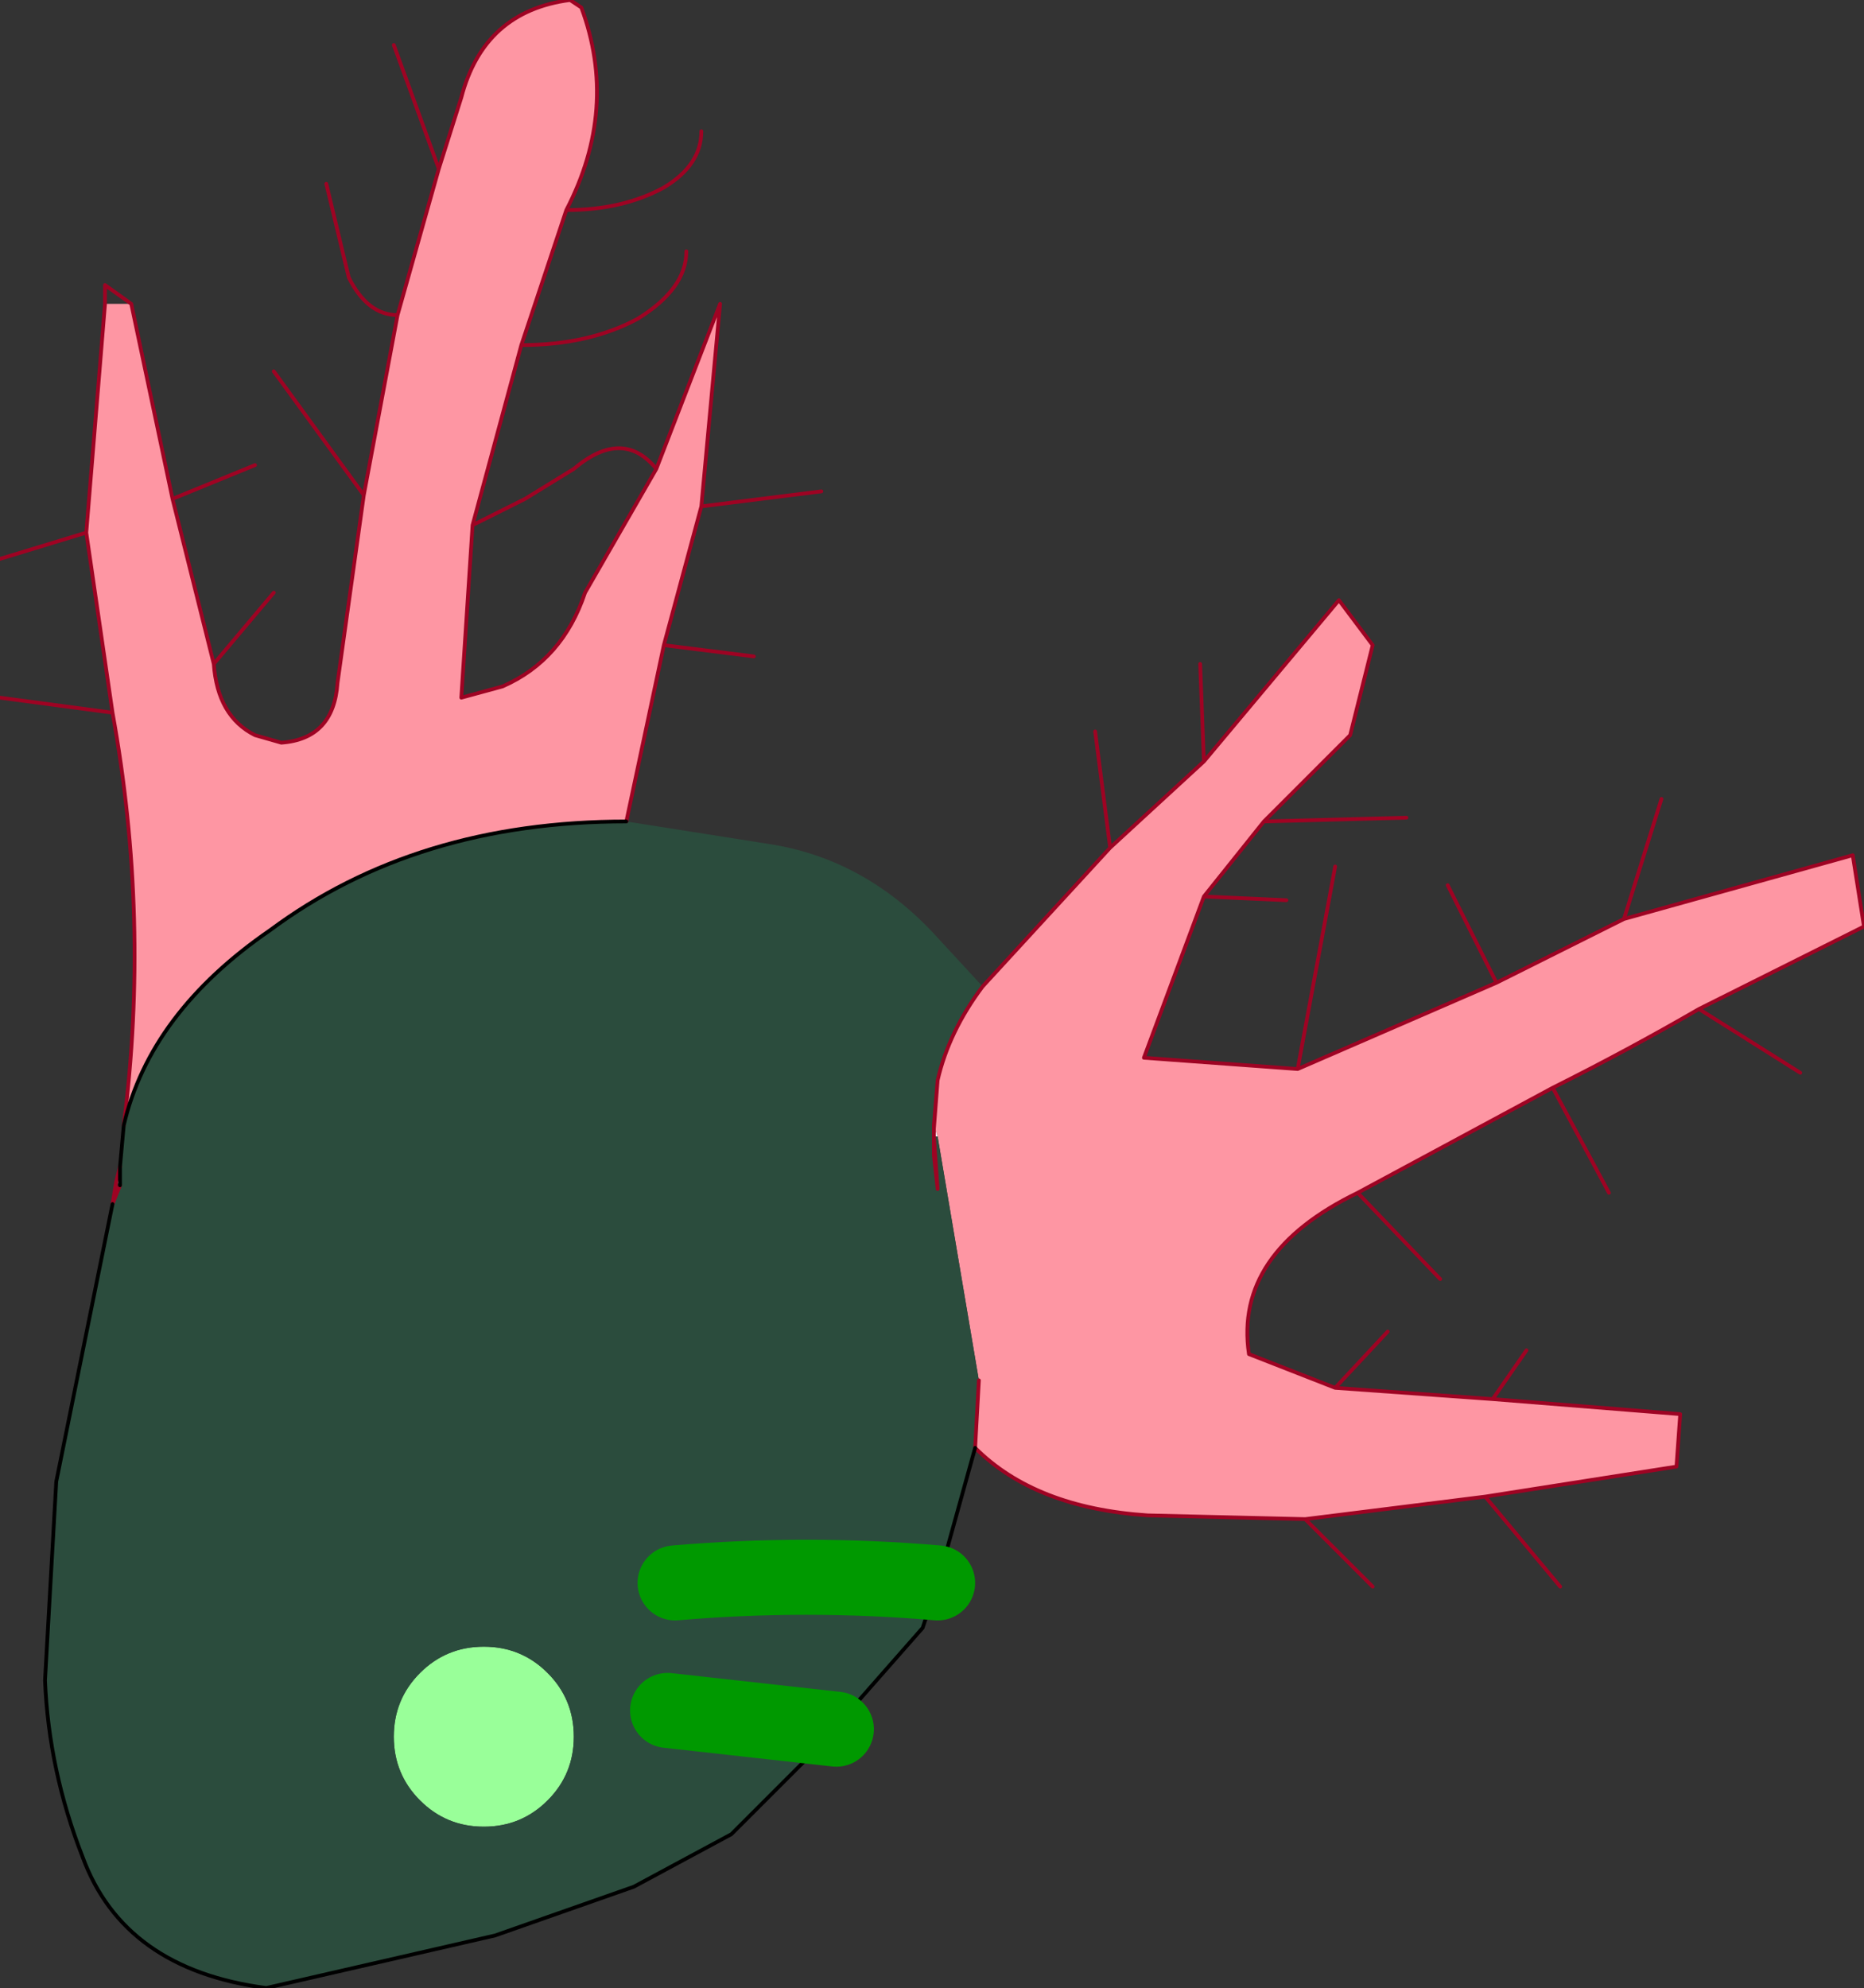 <?xml version="1.0" encoding="UTF-8" standalone="no"?>
<svg xmlns:xlink="http://www.w3.org/1999/xlink" height="26.5px" width="24.85px" xmlns="http://www.w3.org/2000/svg">
  <rect width="100%" height="100%" fill="#333333" stroke="none"/>
  <g transform="matrix(1.0, 0.0, 0.0, 1.0, 12.45, 13.25)">
    <path d="M0.65 -0.1 L2.35 -1.95 3.6 -3.1 5.4 -5.25 5.85 -4.65 5.55 -3.45 4.4 -2.3 3.6 -1.3 2.8 0.85 4.85 1.0 7.5 -0.15 9.2 -1.0 12.25 -1.85 12.4 -0.9 10.2 0.2 Q9.25 0.75 8.25 1.25 L5.65 2.65 Q4.0 3.45 4.2 4.8 L5.35 5.25 7.45 5.4 9.95 5.6 9.9 6.3 7.35 6.7 4.95 7.0 2.85 6.95 Q1.35 6.85 0.55 6.05 L0.6 5.15 0.05 1.9 0.0 1.75 0.05 1.15 Q0.2 0.5 0.65 -0.1 M-10.9 2.5 L-10.85 2.3 -10.85 2.55 -10.9 2.5 M-10.8 1.75 Q-10.45 -1.0 -10.95 -3.75 L-11.3 -6.15 -11.05 -9.2 -10.7 -9.2 -10.15 -6.6 -9.6 -4.4 Q-9.55 -3.7 -9.05 -3.45 L-8.7 -3.35 Q-8.0 -3.4 -7.95 -4.15 L-7.6 -6.65 -7.15 -9.05 -6.6 -11.0 -6.3 -11.95 Q-6.0 -13.1 -4.85 -13.25 L-4.7 -13.15 Q-4.2 -11.8 -4.9 -10.45 L-5.5 -8.65 -6.15 -6.25 -6.3 -3.95 -5.75 -4.1 Q-4.95 -4.45 -4.65 -5.35 L-3.7 -7.0 -2.85 -9.2 -3.1 -6.5 -3.6 -4.65 -4.1 -2.3 Q-6.9 -2.3 -8.85 -0.85 -10.45 0.25 -10.8 1.75 M0.0 1.9 L0.05 2.6 0.0 2.15 0.0 2.1 0.0 1.9" fill="#fe96a3" fill-rule="evenodd" stroke="none"/>
    <path d="M0.05 1.15 L0.0 1.75 0.05 1.9 0.0 1.9 0.0 1.8 0.05 1.15 M-10.85 2.55 L-10.95 2.8 -10.85 2.55 M0.0 1.8 L0.0 1.75 0.0 1.8" fill="#ffeef9" fill-rule="evenodd" stroke="none"/>
    <path d="M-6.85 9.05 Q-6.5 8.7 -6.0 8.7 -5.5 8.7 -5.15 9.05 -4.8 9.4 -4.8 9.9 -4.8 10.4 -5.15 10.75 -5.5 11.1 -6.0 11.1 -6.5 11.1 -6.85 10.75 -7.2 10.4 -7.2 9.9 -7.2 9.4 -6.85 9.05" fill="#99ff99" fill-rule="evenodd" stroke="none"/>
    <path d="M0.65 -0.1 Q0.2 0.5 0.05 1.15 L0.0 1.8 0.0 1.9 0.05 1.9 0.6 5.15 0.55 6.05 0.05 7.85 -0.15 8.45 -1.25 9.7 -1.3 9.8 -2.7 11.2 -4.0 11.9 -5.85 12.55 -8.9 13.25 Q-10.8 13.0 -11.35 11.5 -11.8 10.35 -11.85 9.15 L-11.7 6.5 -10.95 2.8 -10.85 2.55 -10.85 2.3 -10.8 1.75 Q-10.45 0.25 -8.85 -0.85 -6.9 -2.3 -4.1 -2.3 L-2.2 -2.0 Q-0.9 -1.8 0.05 -0.75 L0.65 -0.1 M0.0 1.9 L0.0 2.1 0.0 2.15 0.05 2.6 0.0 1.9 M-6.85 9.05 Q-7.2 9.4 -7.2 9.9 -7.2 10.4 -6.85 10.75 -6.5 11.1 -6.0 11.1 -5.5 11.1 -5.15 10.75 -4.8 10.4 -4.8 9.9 -4.8 9.4 -5.15 9.05 -5.5 8.7 -6.0 8.7 -6.5 8.7 -6.85 9.05 M-3.55 9.55 L-1.3 9.8 -3.55 9.55 M-3.45 7.85 Q-1.7 7.7 0.05 7.85 -1.7 7.7 -3.45 7.85" fill="#2b4c3d" fill-rule="evenodd" stroke="none"/>
    <path d="M3.6 -1.3 L4.7 -1.25 M0.55 6.05 Q1.35 6.85 2.85 6.95 L4.95 7.0 7.35 6.7 9.9 6.3 9.95 5.6 7.45 5.4 5.35 5.25 4.2 4.8 Q4.0 3.45 5.65 2.65 L8.25 1.25 Q9.25 0.75 10.2 0.2 L12.4 -0.9 12.25 -1.85 9.2 -1.0 7.5 -0.15 4.85 1.0 2.8 0.85 3.6 -1.3 4.4 -2.3 5.55 -3.45 5.85 -4.65 5.4 -5.25 3.6 -3.1 2.35 -1.95 0.65 -0.1 Q0.2 0.5 0.05 1.15 L0.0 1.75 0.0 1.8 0.05 1.15 M0.6 5.15 L0.55 6.05 M-10.95 2.8 L-10.9 2.5 -10.85 2.3 M-10.8 1.75 Q-10.45 -1.0 -10.95 -3.75 L-12.45 -3.95 M3.6 -3.1 L3.55 -4.4 M2.35 -1.95 L2.15 -3.5 M7.5 -0.15 L6.85 -1.45 M9.7 -2.6 L9.2 -1.0 M4.4 -2.3 L6.3 -2.35 M10.2 0.2 L11.55 1.05 M8.25 1.25 L9.0 2.65 M5.65 2.65 L6.75 3.8 M5.35 5.25 L6.05 4.5 M7.9 4.75 L7.45 5.4 M0.0 1.9 L0.05 2.6 0.0 2.15 0.0 2.1 0.0 1.9 0.0 1.8 M7.35 6.7 L8.35 7.9 M4.95 7.0 L5.85 7.9 M4.85 1.0 L5.35 -1.7 M-6.6 -11.0 L-6.3 -11.95 Q-6.0 -13.1 -4.85 -13.25 L-4.7 -13.15 Q-4.2 -11.8 -4.9 -10.45 -4.15 -10.45 -3.6 -10.75 -3.1 -11.05 -3.1 -11.5 M-10.7 -9.2 L-10.15 -6.6 -9.05 -7.05 M-11.05 -9.2 L-11.05 -9.45 -10.7 -9.2 M-11.05 -9.2 L-11.3 -6.15 -10.95 -3.75 M-11.3 -6.15 L-12.45 -5.8 M-6.15 -6.25 L-5.45 -6.6 -4.8 -7.0 Q-4.15 -7.55 -3.7 -7.0 L-2.85 -9.2 -3.1 -6.5 -1.5 -6.7 M-5.5 -8.65 Q-4.6 -8.65 -3.95 -9.0 -3.3 -9.4 -3.3 -9.9 M-5.5 -8.65 L-6.15 -6.25 -6.3 -3.95 -5.75 -4.1 Q-4.95 -4.45 -4.65 -5.35 L-3.7 -7.0 M-7.15 -9.05 L-6.6 -11.0 -7.2 -12.65 M-7.6 -6.65 L-7.15 -9.05 Q-7.55 -9.05 -7.8 -9.55 L-8.1 -10.8 M-7.6 -6.65 L-8.8 -8.3 M-9.6 -4.4 Q-9.55 -3.7 -9.05 -3.45 L-8.7 -3.35 Q-8.0 -3.4 -7.95 -4.15 L-7.6 -6.65 M-9.6 -4.4 L-8.8 -5.35 M-3.6 -4.65 L-2.4 -4.5 M-4.1 -2.3 L-3.6 -4.65 -3.1 -6.5 M-4.9 -10.45 L-5.5 -8.65 M-10.15 -6.6 L-9.6 -4.4 M-10.85 2.55 L-10.95 2.8" fill="none" stroke="#9e0323" stroke-linecap="round" stroke-linejoin="round" stroke-width="0.05"/>
    <path d="M0.55 6.05 L0.05 7.85 -0.15 8.45 -1.25 9.7 -1.3 9.8 -2.7 11.2 -4.0 11.9 -5.85 12.55 -8.9 13.25 Q-10.8 13.0 -11.35 11.5 -11.8 10.35 -11.85 9.15 L-11.7 6.5 -10.95 2.8 M-10.85 2.3 L-10.8 1.75 Q-10.45 0.25 -8.85 -0.85 -6.9 -2.3 -4.1 -2.3 M-10.85 2.3 L-10.85 2.55" fill="none" stroke="#000000" stroke-linecap="round" stroke-linejoin="round" stroke-width="0.05"/>
    <path d="M-1.3 9.8 L-3.55 9.55 M0.05 7.85 Q-1.7 7.7 -3.45 7.85" fill="none" stroke="#009900" stroke-linecap="round" stroke-linejoin="round" stroke-width="1.0"/>
  </g>
</svg>
